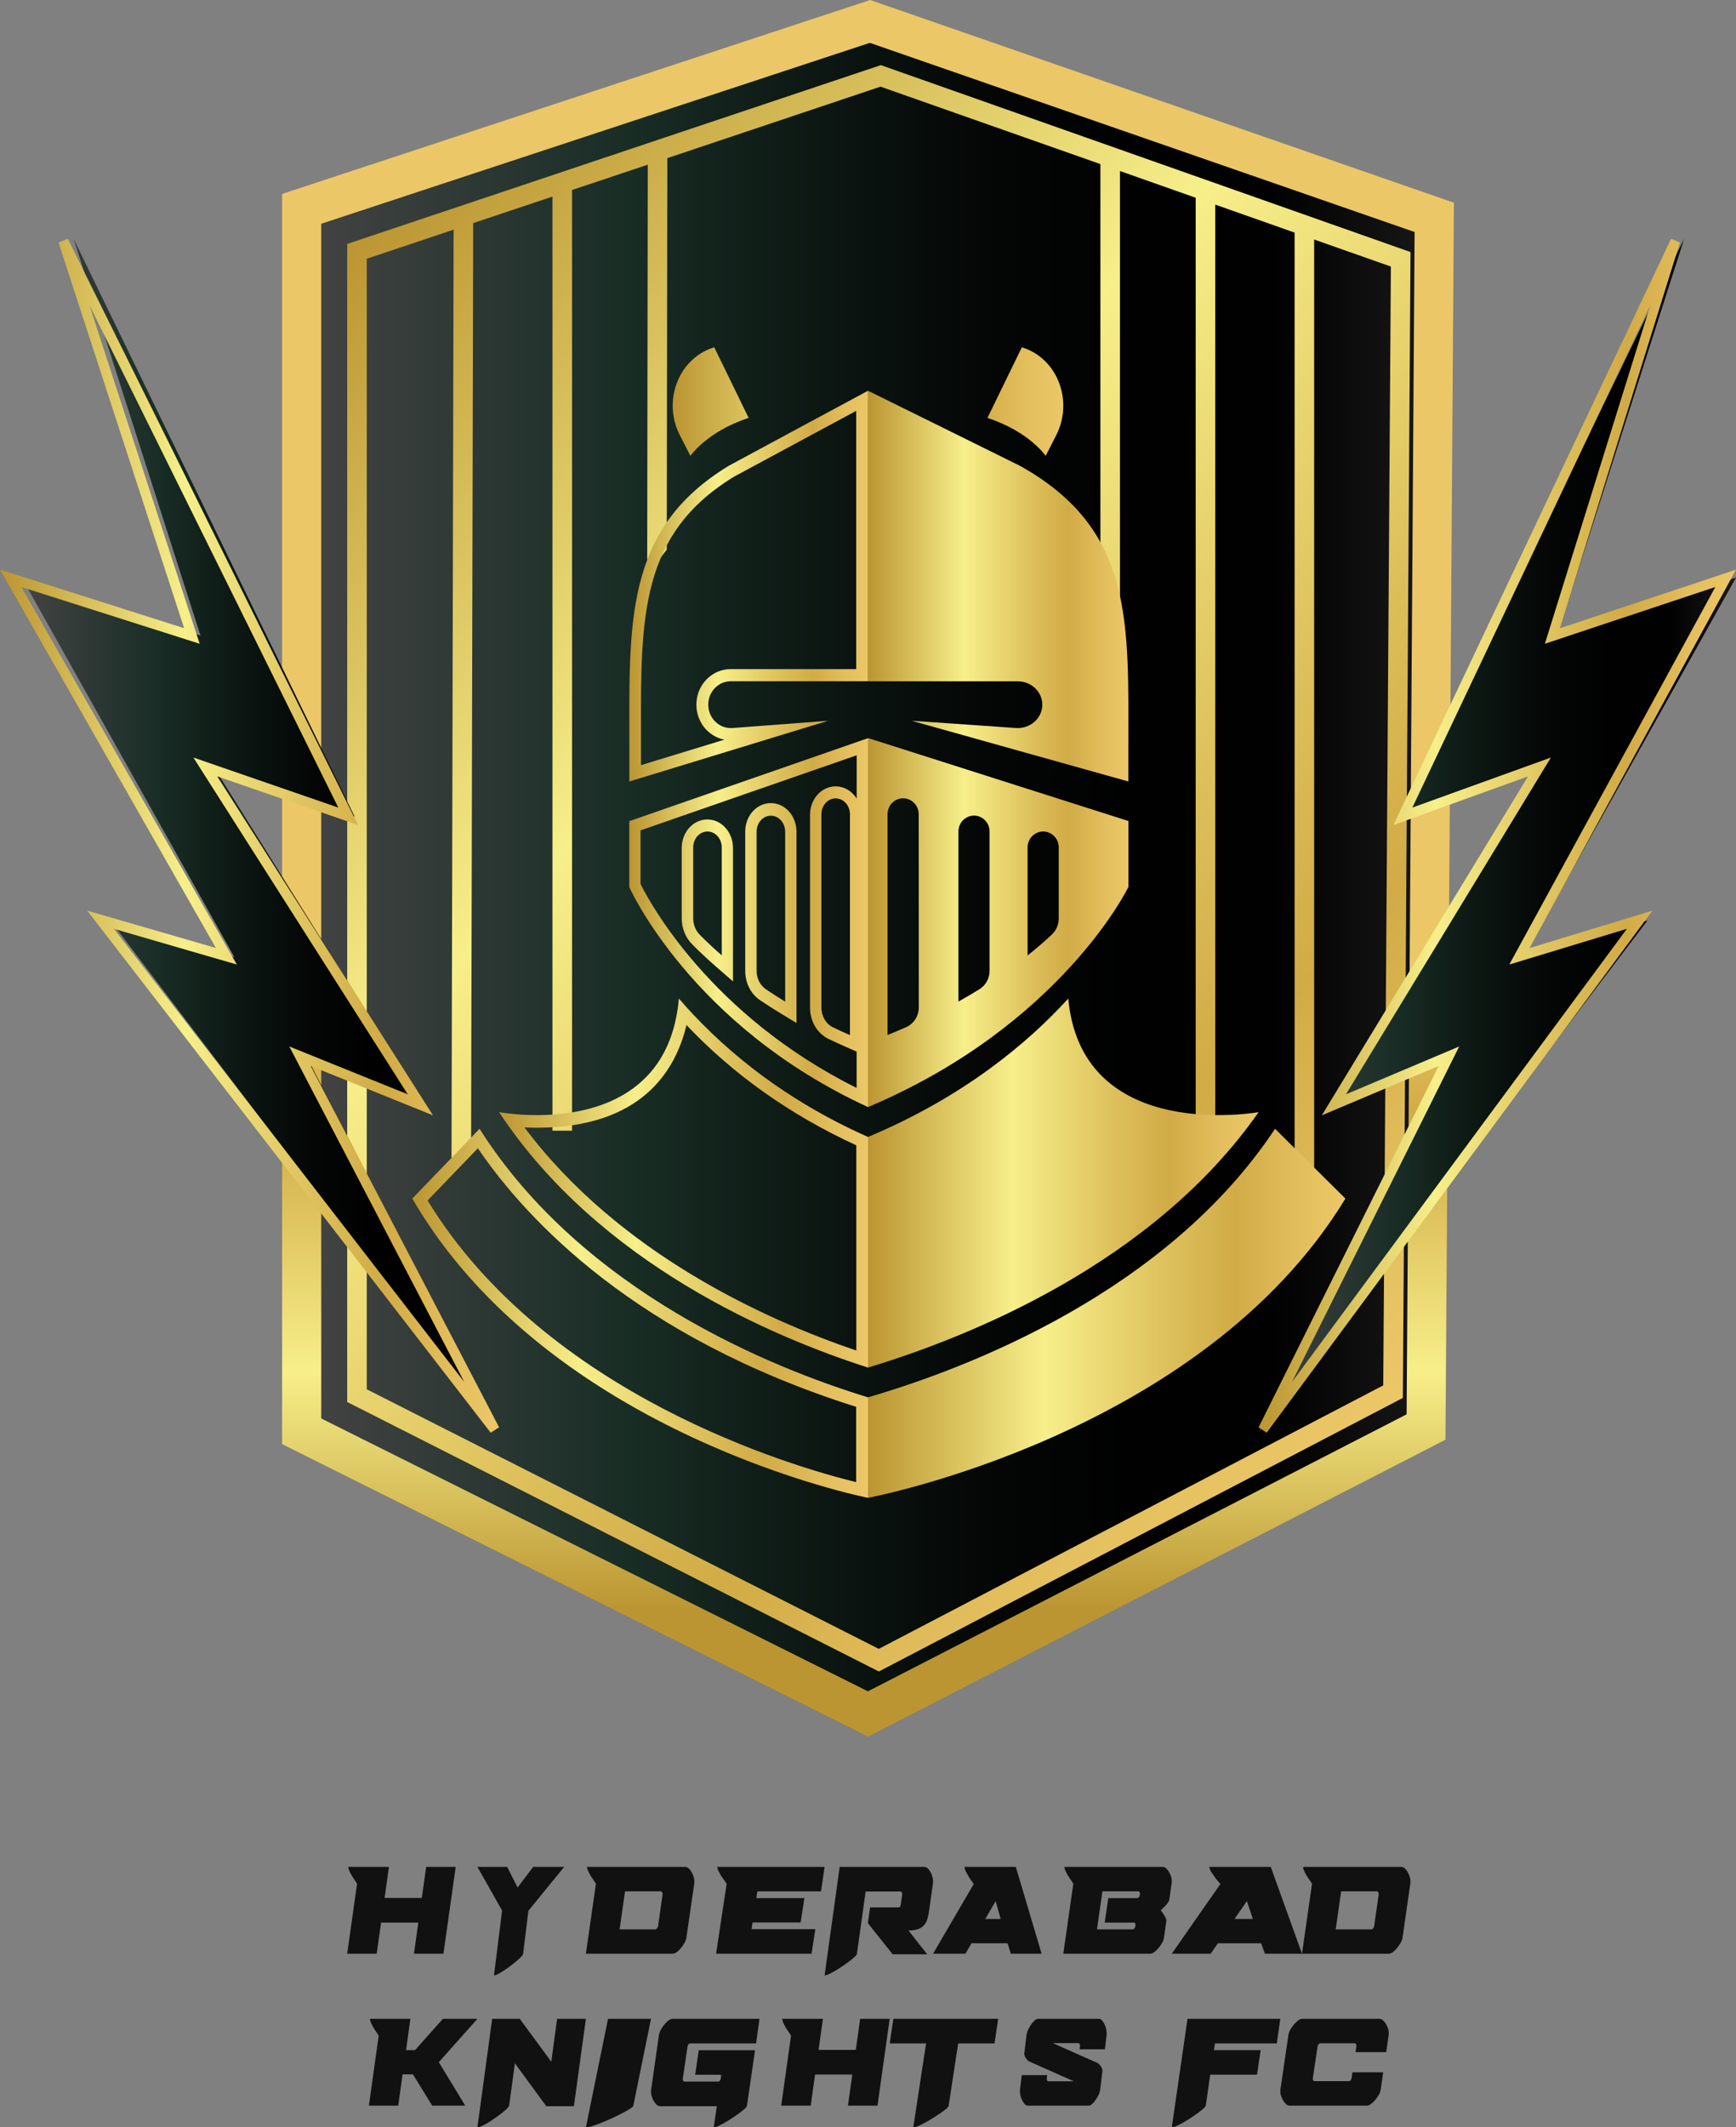 <svg width="80" height="98" viewBox="0 0 80 98" fill="none" xmlns="http://www.w3.org/2000/svg">
<rect x="0" y="0" width="80" height="98" fill="#808080" stroke="none"/>
<path d="M14 9.526V65.141L40 78L65.625 64.947C65.751 46.602 65.876 28.258 66 9.914L40.094 1L14 9.526Z" fill="url(#paint0_linear_2232_9485)"/>
<path d="M40.004 80L13 66.526V8.934L40.1 0L67 9.338L66.611 66.323L40.004 80ZM14.803 65.345L39.996 77.913L64.821 65.154L65.189 10.688L40.085 1.974L14.803 10.308V65.345Z" fill="url(#paint1_linear_2232_9485)"/>
<path d="M40.593 3L16 11.237V64.585L40.299 76.899L40.502 77L64.648 64.398L65 11.611L40.593 3ZM63.744 63.82L40.496 75.958L16.902 64.001V11.919L20.904 10.579L20.806 54.096L21.709 53.161L21.806 10.277L25.459 9.056V52.088H26.361V8.753L29.851 7.586C29.843 13.888 29.833 20.19 29.824 26.492L30.725 25.322C30.734 19.31 30.743 13.297 30.753 7.285L40.577 3.992L50.709 7.559V30.983H51.611V7.878L55.101 9.11V52.512H56.003V9.426L59.659 10.715V55.283H60.56V11.034L64.096 12.279L63.744 63.82Z" fill="url(#paint2_linear_2232_9485)"/>
<path d="M39.456 18.924V30.824H33.67C33.276 30.824 32.897 30.976 32.606 31.252C32.315 31.527 32.133 31.905 32.097 32.313C32.061 32.72 32.173 33.126 32.411 33.452C32.648 33.778 32.995 34 33.382 34.074L29.538 35.248V33.679C29.526 28.394 29.518 24.576 33.84 21.952C33.968 21.88 37.224 20.127 39.46 18.924H39.456ZM40 18C40 18 33.641 21.421 33.579 21.46C28.74 24.401 29.003 28.713 29.003 34.535V36L38.156 33.205L33.75 33.539C33.724 33.539 33.699 33.539 33.674 33.539C33.399 33.538 33.135 33.425 32.941 33.222C32.747 33.02 32.638 32.746 32.638 32.461C32.637 32.319 32.664 32.179 32.716 32.048C32.768 31.918 32.845 31.799 32.941 31.699C33.037 31.599 33.152 31.52 33.278 31.465C33.403 31.411 33.538 31.384 33.675 31.384H39.996V18H40Z" fill="url(#paint3_linear_2232_9485)"/>
<path d="M31.635 47.22C33.798 49.506 36.424 51.366 39.461 52.761V62.215C35.287 60.797 28.522 57.745 24.169 51.937C24.348 51.945 24.543 51.95 24.741 51.95C29.527 51.95 31.128 49.357 31.635 47.22ZM31.284 46C30.878 50.643 27.079 51.37 24.741 51.37C24.159 51.372 23.576 51.327 23 51.234C27.614 58.221 35.644 61.606 40 63V52.376C35.829 50.524 33.042 48.042 31.285 46H31.284Z" fill="url(#paint4_linear_2232_9485)"/>
<path d="M22.02 52.897C24.272 56.202 29.31 61.608 39.453 64.809V68.277C36.615 67.582 25.187 64.285 19.704 55.303L22.02 52.897ZM22.099 52L19 55.214C25.338 66.13 40 69 40 69V64.371C35.615 63.03 26.873 59.53 22.099 52Z" fill="url(#paint5_linear_2232_9485)"/>
<path d="M39.478 34.795V36.786C39.37 36.613 39.225 36.472 39.057 36.374C38.889 36.276 38.703 36.225 38.513 36.225C38.422 36.225 38.331 36.236 38.242 36.259C37.982 36.325 37.749 36.488 37.583 36.721C37.417 36.954 37.327 37.243 37.328 37.541V46.406C37.327 46.716 37.407 47.019 37.559 47.278C37.712 47.537 37.929 47.74 38.184 47.862C38.44 47.985 38.704 48.105 38.975 48.225L39.475 48.444V50.118C32.708 46.741 29.926 41.548 29.516 40.721V38.253L39.475 34.795H39.478ZM36.705 47.12V38.311C36.705 37.963 36.58 37.629 36.359 37.382C36.139 37.135 35.839 36.996 35.526 36.996C35.435 36.996 35.344 37.007 35.256 37.03C34.995 37.096 34.763 37.259 34.597 37.492C34.431 37.725 34.341 38.014 34.343 38.311V44.716C34.34 44.988 34.401 45.255 34.52 45.493C34.639 45.73 34.81 45.929 35.018 46.07C35.319 46.271 35.626 46.472 35.931 46.656L36.702 47.125L36.705 47.12ZM33.779 45.214V39.066C33.779 38.717 33.655 38.383 33.434 38.136C33.214 37.889 32.914 37.751 32.601 37.75C32.51 37.75 32.419 37.761 32.33 37.784C32.07 37.85 31.837 38.013 31.671 38.246C31.505 38.479 31.415 38.768 31.416 39.066V42.312C31.417 42.535 31.46 42.755 31.541 42.958C31.622 43.161 31.741 43.343 31.889 43.493C32.205 43.814 32.556 44.144 32.933 44.473L33.776 45.209L33.779 45.214ZM40 34.005L29 37.828V40.867C29 40.867 31.818 47.236 40 51V34V34.005ZM39.171 47.685C38.905 47.569 38.646 47.45 38.393 47.329C38.232 47.252 38.094 47.123 37.998 46.959C37.902 46.796 37.851 46.604 37.852 46.408V37.541C37.848 37.442 37.863 37.344 37.895 37.252C37.926 37.159 37.974 37.075 38.035 37.004C38.097 36.933 38.171 36.877 38.252 36.838C38.334 36.799 38.421 36.779 38.51 36.779C38.598 36.779 38.686 36.799 38.767 36.838C38.849 36.877 38.923 36.933 38.984 37.004C39.046 37.075 39.093 37.159 39.125 37.252C39.157 37.344 39.171 37.442 39.168 37.541V47.684L39.171 47.685ZM36.184 46.142C35.87 45.951 35.574 45.76 35.292 45.57C35.161 45.48 35.053 45.355 34.978 45.205C34.904 45.056 34.865 44.887 34.866 44.716V38.311C34.866 38.145 34.916 37.984 35.009 37.854C35.102 37.724 35.231 37.633 35.377 37.596C35.426 37.583 35.476 37.577 35.526 37.577C35.701 37.578 35.868 37.655 35.991 37.793C36.114 37.931 36.183 38.117 36.183 38.311V46.14L36.184 46.142ZM33.261 44.012C32.879 43.679 32.539 43.358 32.246 43.06C32.152 42.966 32.076 42.85 32.024 42.72C31.972 42.591 31.945 42.451 31.944 42.309V39.066C31.941 38.967 31.956 38.869 31.987 38.777C32.019 38.684 32.067 38.6 32.128 38.529C32.19 38.458 32.263 38.401 32.345 38.363C32.426 38.324 32.514 38.304 32.602 38.304C32.691 38.304 32.779 38.324 32.86 38.363C32.942 38.401 33.015 38.458 33.077 38.529C33.138 38.6 33.186 38.684 33.218 38.777C33.249 38.869 33.264 38.967 33.261 39.066V44.012Z" fill="url(#paint6_linear_2232_9485)"/>
<path d="M40 31.386H46.901C47.049 31.386 47.196 31.413 47.334 31.467C47.471 31.521 47.596 31.601 47.701 31.701C47.806 31.801 47.89 31.92 47.947 32.05C48.004 32.181 48.033 32.321 48.033 32.463C48.033 32.611 48.001 32.758 47.939 32.893C47.876 33.029 47.785 33.151 47.671 33.252C47.557 33.353 47.423 33.43 47.276 33.479C47.129 33.528 46.973 33.548 46.818 33.537L42.012 33.203L51.997 36V34.535C51.997 28.713 52.284 24.401 47.005 21.46C46.934 21.421 40 18 40 18V31.386Z" fill="url(#paint7_linear_2232_9485)"/>
<path d="M40 63V52.376C44.417 50.524 47.368 48.042 49.228 46C49.815 52.342 57.106 51.378 58 51.234C53.115 58.221 44.612 61.606 40 63Z" fill="url(#paint8_linear_2232_9485)"/>
<path d="M58.758 52L62 55.214C55.367 66.131 40 69 40 69V64.37C44.598 63.031 53.758 59.531 58.758 52Z" fill="url(#paint9_linear_2232_9485)"/>
<path d="M40 34V51C48.923 47.231 52 40.86 52 40.86V37.821L40 34ZM42.34 46.401C42.341 46.597 42.286 46.789 42.181 46.953C42.076 47.116 41.926 47.245 41.75 47.322C41.474 47.443 41.191 47.562 40.9 47.678V37.536C40.897 37.437 40.913 37.339 40.947 37.247C40.982 37.154 41.034 37.07 41.101 36.999C41.168 36.928 41.248 36.871 41.337 36.833C41.426 36.794 41.522 36.774 41.618 36.774C41.715 36.774 41.81 36.794 41.899 36.833C41.988 36.871 42.069 36.928 42.136 36.999C42.203 37.07 42.255 37.154 42.289 37.247C42.324 37.339 42.34 37.437 42.336 37.536L42.34 46.401ZM45.603 44.711C45.605 44.883 45.563 45.052 45.482 45.202C45.401 45.352 45.283 45.478 45.14 45.568C44.832 45.758 44.509 45.949 44.167 46.14V38.306C44.167 38.112 44.242 37.925 44.377 37.787C44.512 37.649 44.694 37.572 44.885 37.572C45.076 37.572 45.258 37.649 45.393 37.787C45.528 37.925 45.603 38.112 45.603 38.306V44.711ZM48.79 42.312C48.789 42.454 48.76 42.594 48.703 42.723C48.647 42.853 48.564 42.968 48.461 43.063C48.141 43.365 47.772 43.682 47.354 44.015V39.066C47.35 38.967 47.367 38.869 47.401 38.777C47.435 38.684 47.488 38.6 47.555 38.529C47.622 38.458 47.702 38.401 47.791 38.363C47.88 38.324 47.975 38.304 48.072 38.304C48.169 38.304 48.264 38.324 48.353 38.363C48.442 38.401 48.522 38.458 48.589 38.529C48.656 38.6 48.709 38.684 48.743 38.777C48.778 38.869 48.794 38.967 48.79 39.066V42.312Z" fill="url(#paint10_linear_2232_9485)"/>
<path d="M32.866 16.014C31.247 16.538 30.534 18.492 31.322 20.034L31.815 21C31.815 21 32.575 19.881 34.5 19.252L32.915 16L32.866 16.014ZM47.136 16.014L47.089 16L45.504 19.252C47.428 19.881 48.189 21 48.189 21L48.681 20.034C49.462 18.492 48.755 16.538 47.136 16.014Z" fill="url(#paint11_linear_2232_9485)"/>
<path d="M23 66L14.152 48.721L19.622 50.97L9.848 35.337L16.343 37.621L3.391 11L9.238 29.278L1 26.609L10.805 44.097L5.083 42.406L23 66Z" fill="url(#paint12_linear_2232_9485)"/>
<path d="M22.612 66L4.018 41.95L9.951 43.672L0 26.239L8.485 28.939L2.697 11.174L3.125 11L16.504 38.007L10.013 35.765L19.953 51.38L14.32 49.105L23 65.752L22.612 66ZM5.249 42.789L21.396 63.664L13.332 48.208L18.789 50.411L8.912 34.897L15.59 37.203L4.118 14.053L9.201 29.656L0.985 27.042L10.914 44.433L5.249 42.789Z" fill="url(#paint13_linear_2232_9485)"/>
<path d="M58 66L66.848 48.721L61.378 50.97L71.152 35.337L64.657 37.621L77.609 11L71.762 29.278L80 26.609L70.195 44.097L75.917 42.406L58 66Z" fill="url(#paint14_linear_2232_9485)"/>
<path d="M58.371 66L58 65.752L66.298 49.105L60.913 51.38L70.417 35.765L64.211 38.007L77.007 11L77.415 11.174L71.887 28.942L80 26.242L70.486 43.675L76.149 41.95L58.371 66ZM67.244 48.208L59.538 63.664L74.971 42.789L69.553 44.433L79.047 27.042L71.193 29.656L76.054 14.053L65.085 37.203L71.47 34.897L62.026 50.411L67.244 48.208Z" fill="url(#paint15_linear_2232_9485)"/>
<path d="M16 90L16.454 86.779C16.432 86.738 16.407 86.699 16.379 86.662C16.338 86.604 16.294 86.537 16.247 86.462C16.199 86.386 16.155 86.307 16.116 86.226C16.082 86.156 16.058 86.079 16.046 86H17.924L17.723 87.433H19.439L19.64 86H21L20.435 90H19.077L19.278 88.567H17.561L17.36 90H16Z" fill="#111111"/>
<path d="M23.138 88.013L22 86H23.37L23.852 86.952L24.572 86H26L24.351 88.021L24.104 90.026C24.079 90.075 24.047 90.117 24.009 90.151C23.941 90.22 23.87 90.285 23.797 90.345C23.715 90.415 23.618 90.49 23.516 90.568C23.413 90.645 23.313 90.717 23.216 90.78C23.119 90.843 23.03 90.896 22.95 90.938C22.891 90.972 22.828 90.993 22.764 91L23.138 88.013Z" fill="#111111"/>
<path d="M27.462 86.78C27.44 86.739 27.414 86.7 27.387 86.663C27.345 86.604 27.299 86.537 27.251 86.462C27.202 86.387 27.158 86.308 27.119 86.226C27.083 86.156 27.058 86.079 27.046 86H31.573C31.635 86.003 31.695 86.03 31.741 86.076C31.799 86.131 31.848 86.197 31.886 86.269C31.928 86.345 31.959 86.428 31.98 86.513C31.999 86.585 32.004 86.661 31.997 86.735L31.632 89.265C31.618 89.345 31.59 89.422 31.549 89.491C31.501 89.576 31.447 89.656 31.387 89.731C31.329 89.805 31.263 89.87 31.189 89.924C31.134 89.968 31.069 89.995 31.002 90H27L27.462 86.78ZM30.535 87.266C30.539 87.234 30.532 87.202 30.515 87.176C30.497 87.145 30.477 87.128 30.456 87.128H28.804L28.553 88.881H30.204C30.218 88.879 30.232 88.874 30.244 88.866C30.256 88.858 30.266 88.847 30.274 88.834C30.296 88.806 30.312 88.775 30.324 88.742L30.535 87.266Z" fill="#111111"/>
<path d="M33.486 86.78C33.462 86.74 33.436 86.701 33.407 86.664C33.363 86.605 33.316 86.538 33.265 86.462C33.214 86.387 33.168 86.308 33.127 86.226C33.089 86.156 33.063 86.079 33.051 86H38L37.834 87.129H34.901L34.853 87.439H37.069L36.896 88.561H34.68L34.639 88.871H37.572L37.4 90H33L33.486 86.78Z" fill="#111111"/>
<path d="M38.695 86H42.592C42.653 86.003 42.711 86.03 42.756 86.077C42.811 86.131 42.858 86.195 42.894 86.267C42.932 86.343 42.962 86.424 42.981 86.509C42.999 86.581 43.005 86.657 42.996 86.732L42.823 87.975C42.805 88.116 42.777 88.254 42.739 88.39C42.709 88.499 42.657 88.599 42.588 88.682C42.515 88.764 42.426 88.826 42.328 88.861C42.199 88.906 42.065 88.93 41.93 88.931H41.865L42.727 90.028H41.138L39.994 88.594L40.097 87.868H41.402C41.462 87.868 41.499 87.825 41.511 87.737L41.575 87.268C41.579 87.238 41.574 87.207 41.56 87.181C41.555 87.169 41.547 87.158 41.538 87.15C41.528 87.142 41.517 87.138 41.505 87.137H39.891L39.486 90.027C39.458 90.076 39.421 90.118 39.379 90.151C39.304 90.22 39.226 90.285 39.145 90.345C39.054 90.415 38.946 90.49 38.833 90.568C38.719 90.646 38.608 90.717 38.502 90.78C38.395 90.844 38.296 90.896 38.206 90.938C38.141 90.972 38.071 90.993 38 91L38.695 86Z" fill="#111111"/>
<path d="M46.434 89.52H44.77L44.49 90H43L44.871 86.793C44.851 86.756 44.828 86.722 44.801 86.69C44.759 86.635 44.708 86.567 44.662 86.484C44.616 86.402 44.569 86.321 44.52 86.236C44.48 86.164 44.455 86.084 44.448 86H46.811L48 90H46.579L46.434 89.52ZM45.406 88.4H46.113L45.882 87.576L45.406 88.4Z" fill="#111111"/>
<path d="M53.577 86C53.64 86.003 53.699 86.03 53.745 86.076C53.802 86.13 53.85 86.194 53.887 86.266C53.928 86.341 53.959 86.421 53.98 86.506C53.999 86.578 54.005 86.653 53.996 86.727L53.884 87.513C53.875 87.559 53.855 87.601 53.828 87.637C53.794 87.687 53.756 87.734 53.715 87.778C53.674 87.824 53.632 87.868 53.59 87.909C53.558 87.942 53.524 87.972 53.488 87.999C53.505 88.019 53.529 88.051 53.56 88.094C53.591 88.138 53.621 88.184 53.654 88.232C53.681 88.278 53.705 88.325 53.726 88.374C53.744 88.409 53.752 88.448 53.749 88.488L53.637 89.273C53.624 89.353 53.596 89.43 53.555 89.498C53.507 89.582 53.453 89.661 53.393 89.734C53.335 89.806 53.269 89.87 53.197 89.924C53.143 89.969 53.078 89.996 53.01 90H49L49.462 86.779C49.44 86.738 49.415 86.699 49.386 86.662C49.345 86.604 49.299 86.537 49.252 86.462C49.203 86.386 49.158 86.307 49.119 86.226C49.083 86.156 49.059 86.079 49.047 86H53.577ZM52.276 88.567H50.908L51.074 87.44H52.427C52.449 87.432 52.467 87.417 52.481 87.397C52.497 87.375 52.511 87.35 52.52 87.324L52.533 87.258C52.538 87.228 52.532 87.197 52.516 87.171C52.512 87.159 52.504 87.148 52.494 87.14C52.484 87.132 52.472 87.128 52.46 87.127H50.803L50.552 88.878H52.209C52.223 88.876 52.236 88.872 52.247 88.864C52.258 88.856 52.268 88.846 52.276 88.834C52.295 88.809 52.309 88.779 52.315 88.747L52.328 88.681C52.33 88.659 52.326 88.636 52.317 88.616C52.308 88.596 52.293 88.579 52.276 88.567Z" fill="#111111"/>
<path d="M58.116 89.52H56.126L55.79 90H54L56.238 86.793C56.215 86.756 56.187 86.721 56.155 86.69C56.104 86.635 56.05 86.567 55.989 86.484C55.929 86.402 55.877 86.321 55.819 86.236C55.771 86.164 55.741 86.084 55.732 86H58.56L60 90H58.291L58.116 89.52ZM56.892 88.4H57.737L57.46 87.576L56.892 88.4Z" fill="#111111"/>
<path d="M60.462 86.78C60.44 86.738 60.415 86.699 60.387 86.663C60.344 86.604 60.3 86.537 60.251 86.462C60.202 86.387 60.158 86.308 60.119 86.226C60.083 86.156 60.059 86.079 60.046 86H64.573C64.635 86.003 64.695 86.03 64.741 86.076C64.799 86.131 64.848 86.196 64.886 86.269C64.928 86.345 64.959 86.428 64.98 86.513C64.999 86.585 65.004 86.661 64.997 86.735L64.633 89.265C64.619 89.345 64.591 89.422 64.55 89.491C64.502 89.575 64.447 89.656 64.387 89.731C64.33 89.805 64.263 89.87 64.19 89.924C64.135 89.968 64.07 89.994 64.003 90H60L60.462 86.78ZM63.535 87.266C63.539 87.234 63.532 87.202 63.516 87.176C63.51 87.163 63.502 87.151 63.492 87.143C63.481 87.135 63.469 87.13 63.456 87.128H61.804L61.553 88.881H63.205C63.219 88.879 63.232 88.874 63.244 88.865C63.256 88.857 63.266 88.847 63.274 88.834C63.296 88.807 63.313 88.776 63.324 88.742L63.535 87.266Z" fill="#111111"/>
<path d="M19.917 97L19.028 95.558H18.552L18.352 97H17L17.451 93.778C17.428 93.737 17.403 93.698 17.377 93.661C17.336 93.604 17.292 93.537 17.244 93.462C17.197 93.386 17.154 93.307 17.116 93.226C17.081 93.156 17.056 93.079 17.045 93H18.912L18.712 94.442H19.125L20.413 93H22L20.222 94.999L21.44 97H19.917Z" fill="#111111"/>
<path d="M25.674 93H27L26.447 97.026H25.175L23.728 95.05L23.459 97.026H23.453C23.425 97.075 23.389 97.117 23.348 97.151C23.288 97.209 23.212 97.274 23.121 97.345C23.031 97.415 22.93 97.49 22.818 97.568C22.706 97.645 22.599 97.717 22.496 97.78C22.401 97.839 22.304 97.891 22.205 97.938C22.14 97.972 22.071 97.993 22 98L22.682 93H23.951L25.405 94.976L25.674 93Z" fill="#111111"/>
<path d="M28.02 93H30L29.18 97.026C29.138 97.075 29.086 97.117 29.024 97.151C28.914 97.22 28.799 97.285 28.68 97.345C28.546 97.415 28.388 97.49 28.223 97.568C28.057 97.645 27.894 97.717 27.736 97.78C27.579 97.843 27.434 97.896 27.302 97.938C27.207 97.972 27.105 97.993 27 98L28.02 93Z" fill="#111111"/>
<path d="M33.032 97.026H30.421C30.358 97.024 30.298 96.996 30.252 96.95C30.195 96.895 30.147 96.831 30.109 96.759C30.07 96.684 30.04 96.605 30.02 96.521C30.001 96.448 29.995 96.371 30.003 96.294L30.368 93.732C30.383 93.653 30.41 93.577 30.45 93.509C30.497 93.423 30.551 93.342 30.613 93.267C30.671 93.196 30.736 93.132 30.808 93.077C30.862 93.031 30.927 93.005 30.995 93H35L34.842 94.134H31.797C31.783 94.136 31.769 94.142 31.757 94.15C31.745 94.158 31.735 94.169 31.727 94.182C31.707 94.206 31.692 94.235 31.685 94.266L31.466 95.76C31.462 95.79 31.468 95.821 31.482 95.847C31.488 95.86 31.497 95.871 31.508 95.879C31.519 95.887 31.532 95.892 31.545 95.892H33.106C33.12 95.89 33.132 95.885 33.144 95.878C33.155 95.87 33.165 95.86 33.173 95.847C33.193 95.823 33.207 95.793 33.212 95.76L33.238 95.577H32.035L32.2 94.45H34.794L34.419 97.026C34.39 97.075 34.353 97.117 34.31 97.151C34.233 97.22 34.152 97.285 34.069 97.345C33.975 97.415 33.864 97.49 33.748 97.568C33.632 97.645 33.517 97.717 33.407 97.78C33.296 97.843 33.195 97.896 33.102 97.938C33.036 97.972 32.964 97.993 32.891 98L33.032 97.026Z" fill="#111111"/>
<path d="M36 97L36.453 93.778C36.431 93.737 36.406 93.698 36.379 93.661C36.338 93.604 36.294 93.537 36.246 93.462C36.198 93.386 36.155 93.307 36.117 93.226C36.081 93.156 36.057 93.079 36.045 93H37.923L37.723 94.433H39.438L39.639 93H41L40.437 97H39.076L39.277 95.567H37.56L37.36 97H36Z" fill="#111111"/>
<path d="M42.676 94.134H41L41.17 93H46L45.83 94.134H44.155L43.714 97.026C43.683 97.075 43.644 97.117 43.598 97.151C43.529 97.209 43.444 97.274 43.341 97.345C43.238 97.415 43.123 97.49 42.999 97.568C42.874 97.645 42.754 97.717 42.637 97.78C42.519 97.843 42.411 97.896 42.313 97.938C42.242 97.972 42.165 97.993 42.087 98L42.676 94.134Z" fill="#111111"/>
<path d="M47.217 96.924C47.169 96.87 47.128 96.806 47.097 96.734C47.062 96.66 47.036 96.581 47.018 96.498C47.001 96.425 46.996 96.348 47.003 96.272L47.087 95.594H48.26L48.238 95.748C48.234 95.778 48.239 95.809 48.252 95.835C48.256 95.847 48.263 95.858 48.271 95.866C48.279 95.874 48.289 95.878 48.3 95.879H49.487L47.397 94.951C47.35 94.909 47.308 94.861 47.271 94.806C47.233 94.751 47.209 94.682 47.201 94.609L47.307 93.728C47.32 93.649 47.343 93.574 47.377 93.506C47.416 93.421 47.462 93.34 47.514 93.266C47.563 93.195 47.619 93.131 47.679 93.076C47.725 93.031 47.78 93.005 47.837 93H50.642C50.695 93.003 50.746 93.03 50.785 93.076C50.832 93.13 50.873 93.194 50.904 93.266C50.939 93.341 50.966 93.422 50.983 93.506C50.999 93.578 51.004 93.654 50.997 93.728L50.918 94.404H49.75L49.767 94.252C49.77 94.222 49.766 94.191 49.753 94.165C49.749 94.153 49.743 94.142 49.734 94.134C49.726 94.127 49.716 94.122 49.706 94.121H48.519L50.608 95.049C50.656 95.093 50.7 95.144 50.739 95.202C50.775 95.255 50.797 95.321 50.804 95.391L50.698 96.272C50.686 96.353 50.663 96.43 50.628 96.498C50.588 96.582 50.542 96.661 50.491 96.734C50.442 96.805 50.387 96.869 50.326 96.924C50.281 96.969 50.225 96.995 50.168 97H47.359C47.307 96.998 47.256 96.971 47.217 96.924Z" fill="#111111"/>
<path d="M55.55 97.026C55.52 97.075 55.482 97.117 55.439 97.151C55.36 97.22 55.278 97.285 55.194 97.345C55.098 97.415 54.987 97.49 54.868 97.568C54.75 97.645 54.635 97.717 54.524 97.78C54.412 97.843 54.309 97.896 54.215 97.938C54.147 97.972 54.074 97.993 54 98L54.724 93H59L58.839 94.134H55.989L55.941 94.445H58.094L57.927 95.573H55.771L55.563 97.024L55.55 97.026Z" fill="#111111"/>
<path d="M62.985 97H59.433C59.369 96.998 59.308 96.971 59.261 96.924C59.203 96.87 59.154 96.806 59.116 96.734C59.074 96.661 59.042 96.581 59.02 96.498C59.001 96.425 58.995 96.348 59.004 96.273L59.376 93.727C59.39 93.648 59.419 93.573 59.46 93.506C59.507 93.42 59.563 93.34 59.625 93.266C59.684 93.195 59.751 93.131 59.824 93.076C59.879 93.031 59.945 93.005 60.014 93H63.567C63.631 93.003 63.692 93.03 63.739 93.076C63.797 93.13 63.846 93.194 63.884 93.266C63.926 93.341 63.958 93.421 63.98 93.506C63.999 93.578 64.004 93.653 63.997 93.727L63.882 94.534H62.466L62.507 94.258C62.511 94.228 62.504 94.197 62.49 94.171C62.485 94.159 62.477 94.148 62.467 94.14C62.457 94.132 62.445 94.128 62.432 94.127H60.835C60.821 94.129 60.807 94.134 60.795 94.142C60.782 94.151 60.772 94.162 60.764 94.174C60.743 94.198 60.728 94.227 60.72 94.258L60.498 95.742C60.493 95.772 60.499 95.803 60.514 95.829C60.52 95.842 60.529 95.853 60.541 95.861C60.552 95.869 60.565 95.873 60.579 95.873H62.176C62.19 95.871 62.203 95.866 62.214 95.859C62.226 95.851 62.236 95.841 62.243 95.829C62.264 95.804 62.278 95.775 62.284 95.742L62.325 95.465H63.741L63.625 96.273C63.612 96.353 63.584 96.43 63.541 96.498C63.493 96.582 63.438 96.661 63.376 96.734C63.317 96.806 63.25 96.869 63.177 96.924C63.122 96.969 63.055 96.996 62.985 97Z" fill="#111111"/>
<defs>
<linearGradient id="paint0_linear_2232_9485" x1="14" y1="39.499" x2="66" y2="39.499" gradientUnits="userSpaceOnUse">
<stop offset="0.01" stop-color="#424343"/>
<stop offset="0.29" stop-color="#182D25"/>
<stop offset="0.43" stop-color="#0E1A15"/>
<stop offset="0.6" stop-color="#040706"/>
<stop offset="0.73" stop-color="#010101"/>
<stop offset="0.86" stop-color="#010101"/>
<stop offset="1" stop-color="#181818"/>
</linearGradient>
<linearGradient id="paint1_linear_2232_9485" x1="40.001" y1="74.116" x2="40.001" y2="44.552" gradientUnits="userSpaceOnUse">
<stop stop-color="#BB9531"/>
<stop offset="0.37" stop-color="#F7EF8A"/>
<stop offset="0.63" stop-color="#DDC05B"/>
<stop offset="0.77" stop-color="#D1AB46"/>
<stop offset="0.79" stop-color="#D4AE49"/>
<stop offset="0.92" stop-color="#E5C05F"/>
<stop offset="1" stop-color="#EBC767"/>
</linearGradient>
<linearGradient id="paint2_linear_2232_9485" x1="15.306" y1="11.958" x2="67.09" y2="61.864" gradientUnits="userSpaceOnUse">
<stop stop-color="#BB9531"/>
<stop offset="0.37" stop-color="#F7EF8A"/>
<stop offset="0.63" stop-color="#DDC05B"/>
<stop offset="0.77" stop-color="#D1AB46"/>
<stop offset="0.79" stop-color="#D4AE49"/>
<stop offset="0.92" stop-color="#E5C05F"/>
<stop offset="1" stop-color="#EBC767"/>
</linearGradient>
<linearGradient id="paint3_linear_2232_9485" x1="28.996" y1="27" x2="39.995" y2="27" gradientUnits="userSpaceOnUse">
<stop stop-color="#BB9531"/>
<stop offset="0.37" stop-color="#F7EF8A"/>
<stop offset="0.63" stop-color="#DDC05B"/>
<stop offset="0.77" stop-color="#D1AB46"/>
<stop offset="0.79" stop-color="#D4AE49"/>
<stop offset="0.92" stop-color="#E5C05F"/>
<stop offset="1" stop-color="#EBC767"/>
</linearGradient>
<linearGradient id="paint4_linear_2232_9485" x1="23" y1="54.5" x2="39.999" y2="54.5" gradientUnits="userSpaceOnUse">
<stop stop-color="#BB9531"/>
<stop offset="0.37" stop-color="#F7EF8A"/>
<stop offset="0.63" stop-color="#DDC05B"/>
<stop offset="0.77" stop-color="#D1AB46"/>
<stop offset="0.79" stop-color="#D4AE49"/>
<stop offset="0.92" stop-color="#E5C05F"/>
<stop offset="1" stop-color="#EBC767"/>
</linearGradient>
<linearGradient id="paint5_linear_2232_9485" x1="19.004" y1="60.499" x2="39.999" y2="60.499" gradientUnits="userSpaceOnUse">
<stop stop-color="#BB9531"/>
<stop offset="0.37" stop-color="#F7EF8A"/>
<stop offset="0.63" stop-color="#DDC05B"/>
<stop offset="0.77" stop-color="#D1AB46"/>
<stop offset="0.79" stop-color="#D4AE49"/>
<stop offset="0.92" stop-color="#E5C05F"/>
<stop offset="1" stop-color="#EBC767"/>
</linearGradient>
<linearGradient id="paint6_linear_2232_9485" x1="28.999" y1="42.503" x2="39.999" y2="42.503" gradientUnits="userSpaceOnUse">
<stop stop-color="#BB9531"/>
<stop offset="0.37" stop-color="#F7EF8A"/>
<stop offset="0.63" stop-color="#DDC05B"/>
<stop offset="0.77" stop-color="#D1AB46"/>
<stop offset="0.79" stop-color="#D4AE49"/>
<stop offset="0.92" stop-color="#E5C05F"/>
<stop offset="1" stop-color="#EBC767"/>
</linearGradient>
<linearGradient id="paint7_linear_2232_9485" x1="40" y1="27" x2="51.999" y2="27" gradientUnits="userSpaceOnUse">
<stop stop-color="#BB9531"/>
<stop offset="0.37" stop-color="#F7EF8A"/>
<stop offset="0.63" stop-color="#DDC05B"/>
<stop offset="0.77" stop-color="#D1AB46"/>
<stop offset="0.79" stop-color="#D4AE49"/>
<stop offset="0.92" stop-color="#E5C05F"/>
<stop offset="1" stop-color="#EBC767"/>
</linearGradient>
<linearGradient id="paint8_linear_2232_9485" x1="40" y1="54.5" x2="58" y2="54.5" gradientUnits="userSpaceOnUse">
<stop stop-color="#BB9531"/>
<stop offset="0.37" stop-color="#F7EF8A"/>
<stop offset="0.63" stop-color="#DDC05B"/>
<stop offset="0.77" stop-color="#D1AB46"/>
<stop offset="0.79" stop-color="#D4AE49"/>
<stop offset="0.92" stop-color="#E5C05F"/>
<stop offset="1" stop-color="#EBC767"/>
</linearGradient>
<linearGradient id="paint9_linear_2232_9485" x1="40.006" y1="60.5" x2="62.001" y2="60.5" gradientUnits="userSpaceOnUse">
<stop stop-color="#BB9531"/>
<stop offset="0.37" stop-color="#F7EF8A"/>
<stop offset="0.63" stop-color="#DDC05B"/>
<stop offset="0.77" stop-color="#D1AB46"/>
<stop offset="0.79" stop-color="#D4AE49"/>
<stop offset="0.92" stop-color="#E5C05F"/>
<stop offset="1" stop-color="#EBC767"/>
</linearGradient>
<linearGradient id="paint10_linear_2232_9485" x1="40" y1="42.498" x2="51.997" y2="42.498" gradientUnits="userSpaceOnUse">
<stop stop-color="#BB9531"/>
<stop offset="0.37" stop-color="#F7EF8A"/>
<stop offset="0.63" stop-color="#DDC05B"/>
<stop offset="0.77" stop-color="#D1AB46"/>
<stop offset="0.79" stop-color="#D4AE49"/>
<stop offset="0.92" stop-color="#E5C05F"/>
<stop offset="1" stop-color="#EBC767"/>
</linearGradient>
<linearGradient id="paint11_linear_2232_9485" x1="31" y1="18.5" x2="49.001" y2="18.5" gradientUnits="userSpaceOnUse">
<stop stop-color="#BB9531"/>
<stop offset="0.37" stop-color="#F7EF8A"/>
<stop offset="0.63" stop-color="#DDC05B"/>
<stop offset="0.77" stop-color="#D1AB46"/>
<stop offset="0.79" stop-color="#D4AE49"/>
<stop offset="0.92" stop-color="#E5C05F"/>
<stop offset="1" stop-color="#EBC767"/>
</linearGradient>
<linearGradient id="paint12_linear_2232_9485" x1="1" y1="38.501" x2="23" y2="38.501" gradientUnits="userSpaceOnUse">
<stop offset="0.01" stop-color="#424343"/>
<stop offset="0.29" stop-color="#182D25"/>
<stop offset="0.43" stop-color="#0E1A15"/>
<stop offset="0.6" stop-color="#040706"/>
<stop offset="0.73" stop-color="#010101"/>
<stop offset="0.86" stop-color="#010101"/>
<stop offset="1" stop-color="#181818"/>
</linearGradient>
<linearGradient id="paint13_linear_2232_9485" x1="-0.001" y1="38.5" x2="23" y2="38.5" gradientUnits="userSpaceOnUse">
<stop stop-color="#BB9531"/>
<stop offset="0.37" stop-color="#F7EF8A"/>
<stop offset="0.63" stop-color="#DDC05B"/>
<stop offset="0.77" stop-color="#D1AB46"/>
<stop offset="0.79" stop-color="#D4AE49"/>
<stop offset="0.92" stop-color="#E5C05F"/>
<stop offset="1" stop-color="#EBC767"/>
</linearGradient>
<linearGradient id="paint14_linear_2232_9485" x1="58" y1="38.501" x2="80" y2="38.501" gradientUnits="userSpaceOnUse">
<stop offset="0.01" stop-color="#424343"/>
<stop offset="0.29" stop-color="#182D25"/>
<stop offset="0.43" stop-color="#0E1A15"/>
<stop offset="0.6" stop-color="#040706"/>
<stop offset="0.73" stop-color="#010101"/>
<stop offset="0.86" stop-color="#010101"/>
<stop offset="1" stop-color="#181818"/>
</linearGradient>
<linearGradient id="paint15_linear_2232_9485" x1="58" y1="38.5" x2="79.991" y2="38.5" gradientUnits="userSpaceOnUse">
<stop stop-color="#BB9531"/>
<stop offset="0.37" stop-color="#F7EF8A"/>
<stop offset="0.63" stop-color="#DDC05B"/>
<stop offset="0.77" stop-color="#D1AB46"/>
<stop offset="0.79" stop-color="#D4AE49"/>
<stop offset="0.92" stop-color="#E5C05F"/>
<stop offset="1" stop-color="#EBC767"/>
</linearGradient>
</defs>
</svg>
